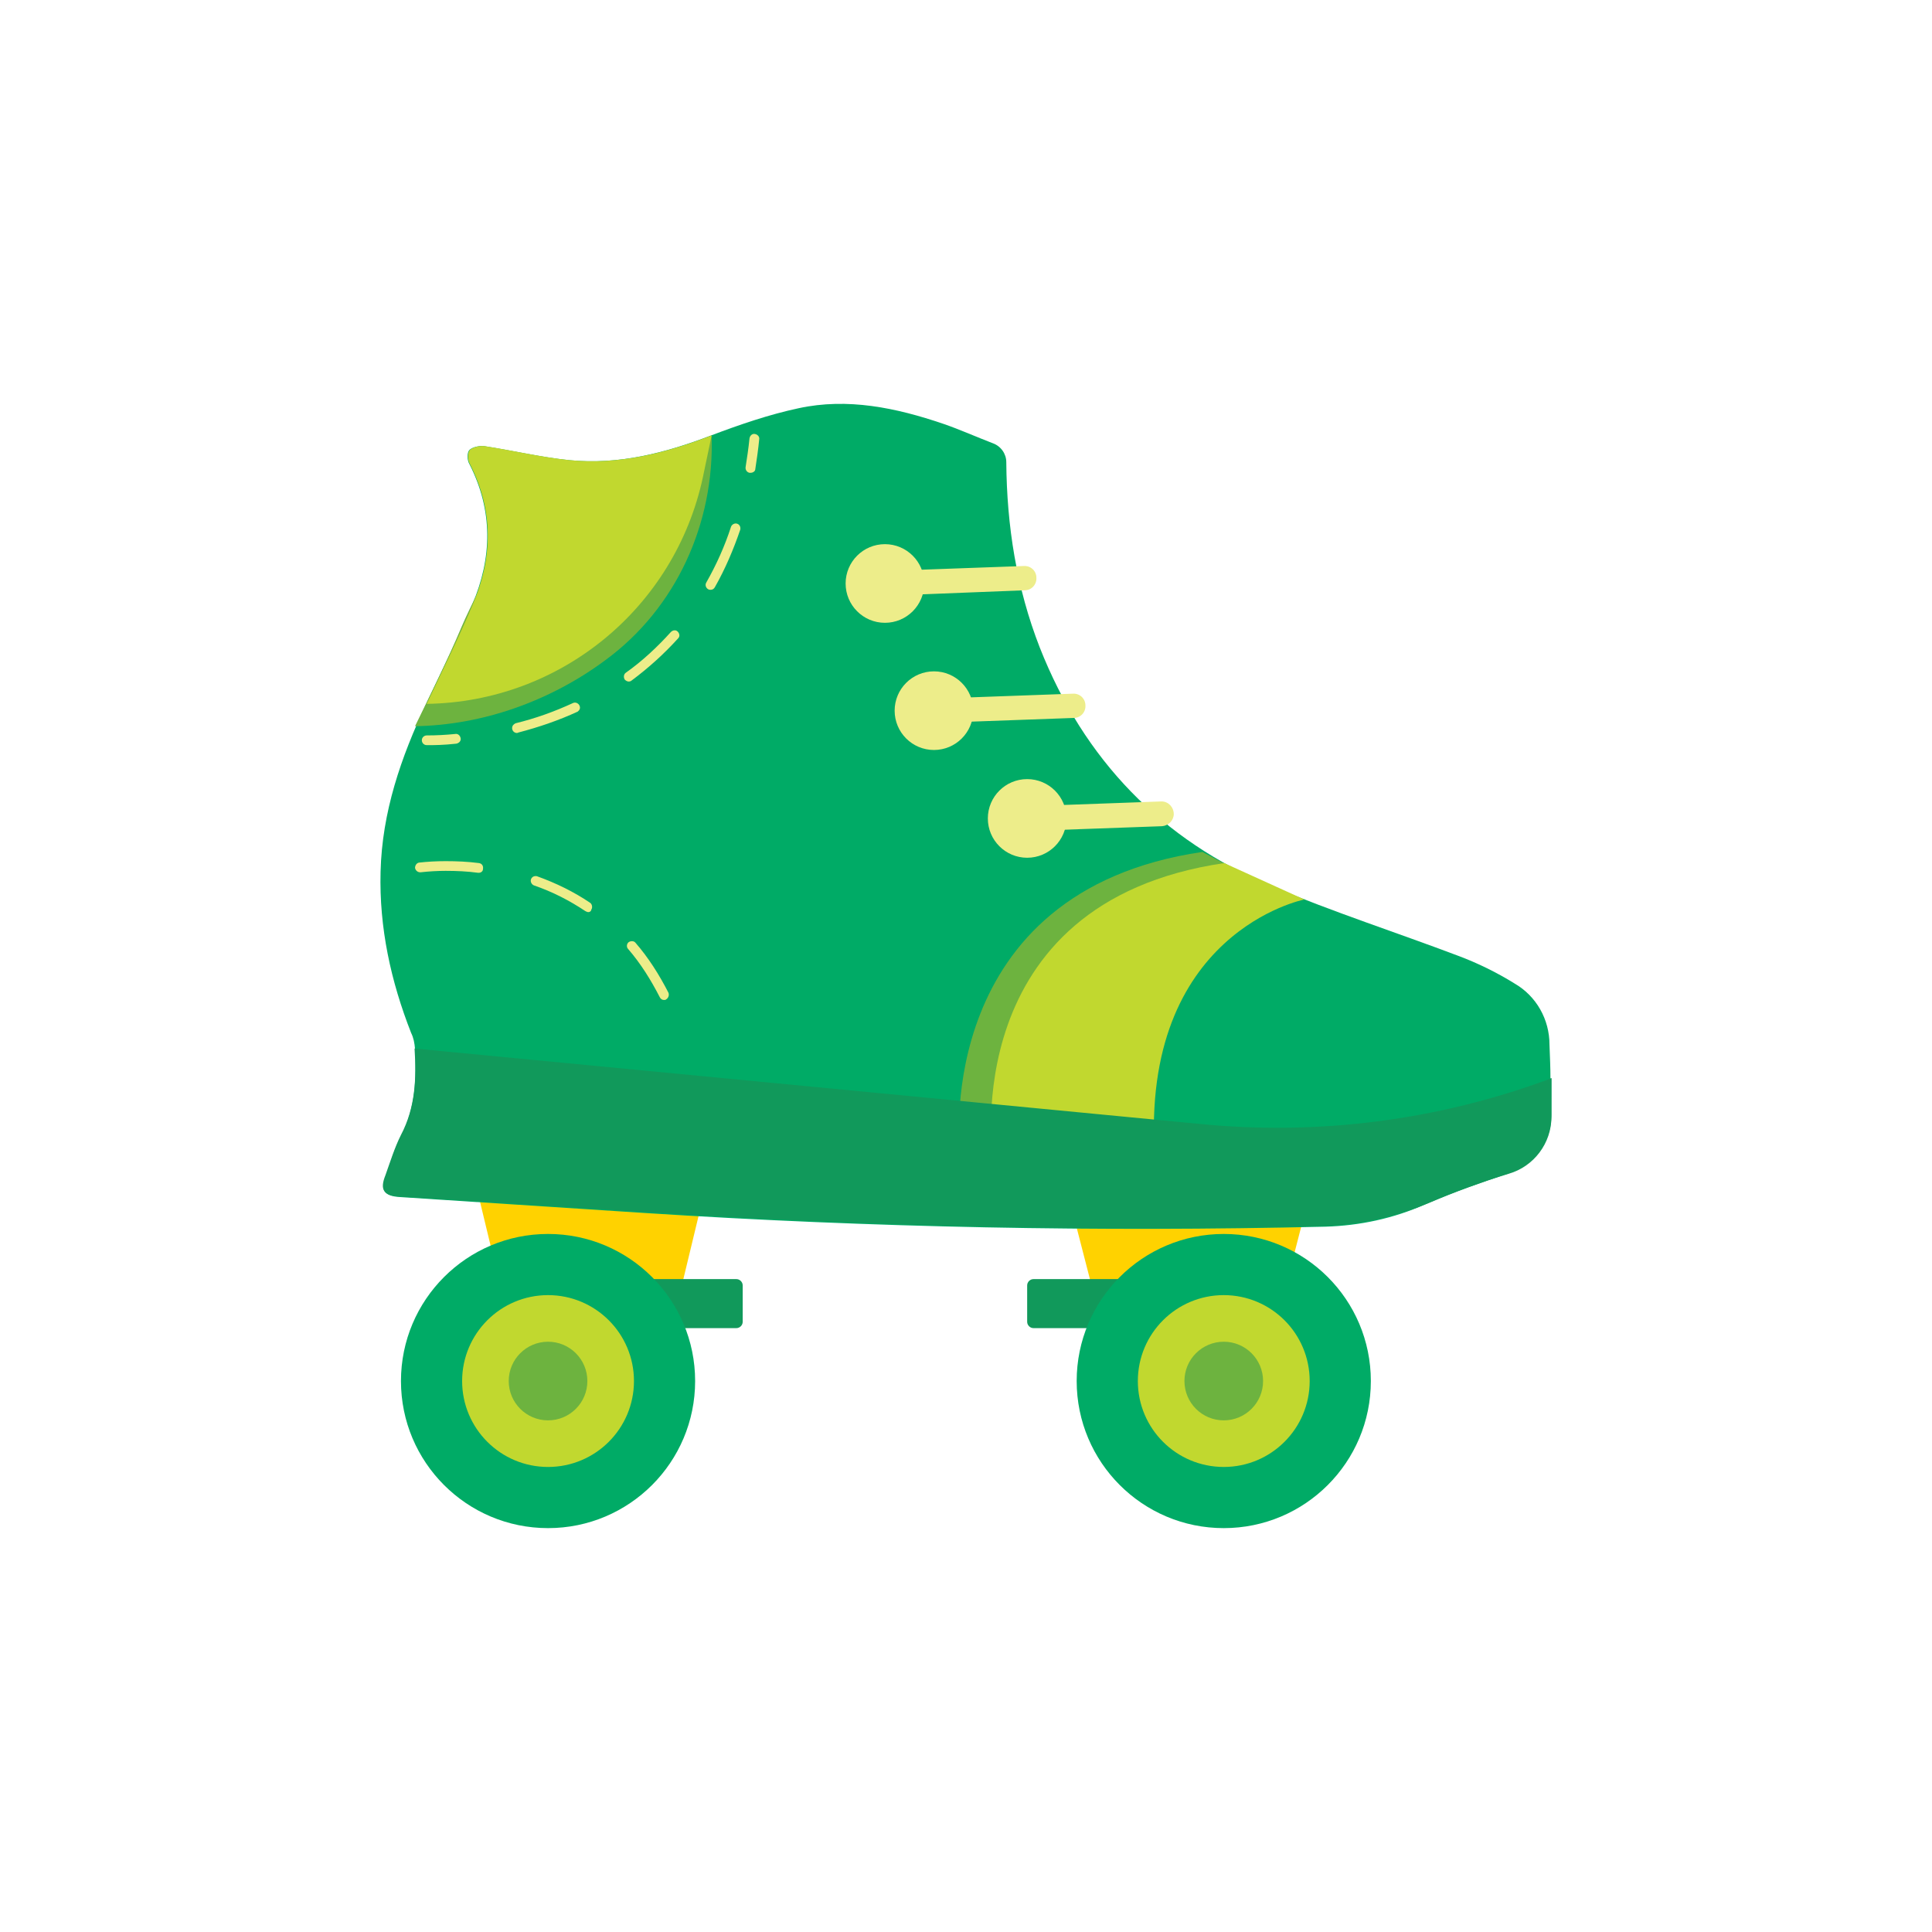 <?xml version="1.0" encoding="utf-8"?>
<!-- Generator: Adobe Illustrator 23.1.1, SVG Export Plug-In . SVG Version: 6.00 Build 0)  -->
<svg version="1.1" id="Layer_1" xmlns="http://www.w3.org/2000/svg" xmlns:xlink="http://www.w3.org/1999/xlink" x="0px" y="0px"
	 viewBox="0 0 398 398" style="enable-background:new 0 0 398 398;" xml:space="preserve">
<style type="text/css">
	.st0{fill:#FFD200;}
	.st1{fill:#11995B;}
	.st2{fill:#00AB66;}
	.st3{fill:#6DB33F;}
	.st4{fill:#C1D82F;}
	.st5{fill:#EDED8A;}
</style>
<title>icon-rollerskate</title>
<g>
	<g id="Layer_1-2">
		<polygon class="st0" points="263.7,269.6 226.1,269.6 213.6,221.1 276.2,221.1 		"/>
		<path class="st1" d="M212.9,263.5h46.8c0.7,0,1.3,0.6,1.3,1.3v7.5c0,0.7-0.6,1.3-1.3,1.3h-46.8c-0.7,0-1.3-0.6-1.3-1.3v-7.5
			C211.6,264.1,212.2,263.5,212.9,263.5z"/>
		<polygon class="st0" points="139.3,269.6 104.2,269.6 92.5,221.1 151,221.1 		"/>
		<path class="st1" d="M104.9,263.5h46.8c0.7,0,1.3,0.6,1.3,1.3v7.5c0,0.7-0.6,1.3-1.3,1.3h-46.8c-0.7,0-1.3-0.6-1.3-1.3v-7.5
			C103.6,264.1,104.2,263.5,104.9,263.5z"/>
		<path class="st2" d="M319.6,222.1l-0.2,0.1v-0.1c0-2.1-0.1-4.3-0.2-6.9c0-5.2-2.7-10-7.2-12.6c-3.7-2.3-7.6-4.2-11.6-5.7
			c-12.7-4.8-25.7-9-38.3-14.3c-22.8-9.5-38.8-26.1-47.9-49.2c-4.8-12.3-6.8-25.1-6.9-38.2c0-1.7-1.1-3.3-2.8-3.9
			c-3.4-1.3-6.7-2.8-10.2-4c-9.7-3.3-19.7-5.4-29.8-3.2c-6.1,1.3-12.2,3.4-18,5.6c-9.4,3.6-19,6.1-29.2,5.1
			c-5.9-0.6-11.7-2-17.6-2.9c-1-0.1-2.4,0.2-3,0.8c-0.5,0.5-0.5,2.1,0,2.9c4.9,9.6,4.7,19.3,0.6,28.9c-2.9,6.9-6.3,13.7-9.5,20.5
			c-5.2,11-9.1,22.3-9.4,34.6c-0.3,11.5,2.1,22.5,6.3,33.2c0.5,1,0.7,2.1,0.8,3.3c0.3,6.1,0.1,12.1-2.8,17.8
			c-1.4,2.6-2.2,5.5-3.2,8.3c-1.2,3.1-0.3,4.2,2.9,4.4l50.7,3.3c46.6,3,93.2,3.9,139.9,2.8c7.1-0.2,14.1-1.7,20.6-4.6l0,0
			c5.7-2.5,11.6-4.5,17.5-6.5c5.1-1.8,8.5-6.5,8.5-11.9L319.6,222.1z"/>
		<path class="st3" d="M146.6,89.7c-9.4,3.6-21.3,10.7-31.5,9.7c-5.9-0.6-4.8-2-10.7-2.9c-1-0.1-2.4,0.2-3,0.8
			c-0.5,0.5-0.5,2.1,0,2.9c4.9,9.6-2.2,19.3-6.3,28.9c-2.9,6.9-6.3,13.7-9.6,20.5l0,0c13.9-0.2,27.9-5.2,39.2-13.6
			C139.3,125.3,147.2,107.8,146.6,89.7z"/>
		<path class="st4" d="M146.6,89.7c-9.4,3.6-19,6.1-29.2,5.1c-5.9-0.6-11.7-2-17.6-2.9c-1-0.1-2.4,0.2-3,0.8c-0.5,0.5-0.5,2.1,0,2.9
			c4.9,9.6,4.7,19.3,0.6,28.9c-2.9,6.9-6.3,13.7-9.5,20.5l0,0c27.5-0.4,51.1-19.7,56.9-46.7L146.6,89.7z"/>
		<circle class="st2" cx="112.9" cy="284.5" r="30.3"/>
		<circle class="st4" cx="112.9" cy="284.5" r="17.7"/>
		<path class="st3" d="M197.7,236c0,0-5.3-52.4,50-60.5l14.2,7.5c0,0-33.9,6.7-30.8,53.1"/>
		<path class="st4" d="M204.5,238.3c0,0-7.6-52.4,47.7-60.5l16.5,7.5c0,0-33.9,6.7-30.8,53.1"/>
		<path class="st1" d="M319.4,222.2l0.2-0.1v8c0,5.4-3.6,10.2-8.8,11.7c-5.6,1.7-11,3.7-16.4,6l0,0c-7.2,3-14.8,4.7-22.6,4.8
			c-46.3,1.1-92.5,0.1-138.8-2.9l-50.7-3.2c-3.3-0.2-4.1-1.4-2.9-4.4c1-2.8,1.9-5.7,3.2-8.3c3-5.7,3.2-11.7,2.8-17.8l161.4,15.5
			C271.5,234,296.3,230.8,319.4,222.2L319.4,222.2z"/>
		<circle class="st3" cx="112.9" cy="284.5" r="8.1"/>
		<circle class="st2" cx="252.1" cy="284.5" r="30.3"/>
		<circle class="st4" cx="252.1" cy="284.5" r="17.7"/>
		<circle class="st3" cx="252.1" cy="284.5" r="8.1"/>
		<circle class="st5" cx="182.3" cy="120.2" r="8.1"/>
		<circle class="st5" cx="192.4" cy="146.4" r="8.1"/>
		<circle class="st5" cx="211.6" cy="168.6" r="8.1"/>
		<path class="st5" d="M183.3,122.7c-1.4,0-2.5-1.1-2.6-2.5c0-1.4,1.1-2.5,2.5-2.6l0,0l27.7-1c1.4-0.1,2.6,1,2.6,2.4
			c0.1,1.4-1,2.6-2.4,2.6L183.3,122.7L183.3,122.7z"/>
		<path class="st5" d="M193.4,149c-1.4,0-2.5-1.1-2.6-2.5s1.1-2.5,2.5-2.6l0,0l27.7-1c1.4-0.1,2.6,1,2.6,2.4c0.1,1.4-1,2.6-2.4,2.6
			l-27.7,1H193.4z"/>
		<path class="st5" d="M211.6,171.2c-1.4,0-2.5-1.1-2.6-2.5c0-1.4,1.1-2.5,2.5-2.6l0,0l27.7-1h0.1c1.4,0,2.5,1.2,2.5,2.6
			c0,1.3-1.1,2.4-2.4,2.5L211.6,171.2L211.6,171.2z"/>
		<path class="st5" d="M88.5,153.5h-0.6c-0.6,0-1-0.5-1-1c0-0.6,0.5-1,1-1c0,0,0,0,0,0c2,0,3.9-0.1,5.9-0.3c0.5-0.1,1,0.3,1.1,0.9
			c0,0,0,0,0,0c0.1,0.6-0.4,1-0.9,1.1c0,0,0,0,0,0C91.3,153.5,89.4,153.5,88.5,153.5z"/>
		<path class="st5" d="M106.5,151c-0.6,0-1-0.5-1-1c0-0.5,0.3-0.8,0.7-1c4.1-1,8-2.4,11.9-4.2c0.5-0.2,1.1,0.1,1.3,0.6
			c0.2,0.5,0,0.9-0.4,1.2c-3.9,1.8-8,3.2-12.2,4.3C106.6,151,106.5,151,106.5,151z M129.5,140.4c-0.3,0-0.6-0.2-0.8-0.4
			c-0.3-0.5-0.2-1.1,0.2-1.4c3.4-2.4,6.5-5.3,9.3-8.4c0.4-0.4,1-0.5,1.4-0.1c0.4,0.4,0.5,1,0.1,1.4c-2.9,3.2-6.1,6.1-9.6,8.7
			C130,140.3,129.8,140.4,129.5,140.4z M146.4,121.5c-0.2,0-0.3,0-0.5-0.1c-0.5-0.3-0.7-0.9-0.4-1.4c0,0,0,0,0,0
			c2.1-3.7,3.8-7.5,5.1-11.5c0.2-0.5,0.8-0.8,1.3-0.6c0.5,0.2,0.7,0.7,0.6,1.2c-1.4,4.1-3.1,8.1-5.2,11.8
			C147.1,121.3,146.8,121.5,146.4,121.5z"/>
		<path class="st5" d="M154.6,97.4h-0.2c-0.5-0.1-0.9-0.6-0.8-1.2c0.3-1.9,0.6-3.9,0.8-5.9c0.1-0.6,0.6-1,1.1-0.9
			c0.6,0.1,1,0.6,0.9,1.1c-0.2,2.1-0.5,4.1-0.8,6.1C155.6,97.1,155.1,97.4,154.6,97.4z"/>
		<path class="st5" d="M136.8,206c-0.4,0-0.7-0.2-0.9-0.6c-1.8-3.5-3.9-6.9-6.5-9.9c-0.4-0.4-0.3-1.1,0.1-1.4s1.1-0.3,1.4,0.1
			c2.7,3.1,4.9,6.6,6.8,10.3c0.2,0.5,0,1.1-0.5,1.4c0,0,0,0,0,0C137.1,206,136.9,206,136.8,206z M121.2,187.9
			c-0.2,0-0.4-0.1-0.6-0.2c-3.3-2.2-6.8-4-10.6-5.3c-0.5-0.2-0.8-0.8-0.6-1.3c0.2-0.5,0.7-0.7,1.2-0.6c3.9,1.4,7.6,3.2,11,5.5
			c0.4,0.3,0.5,1,0.2,1.4C121.8,187.7,121.5,187.9,121.2,187.9L121.2,187.9z M98.6,179.8h-0.1c-2.2-0.3-4.4-0.4-6.7-0.4
			c-1.7,0-3.4,0.1-5.2,0.3c-0.6,0-1-0.4-1.1-0.9c0-0.5,0.3-1,0.8-1.1c1.8-0.2,3.6-0.3,5.5-0.3c2.3,0,4.6,0.1,6.9,0.4
			c0.6,0.1,0.9,0.6,0.8,1.2C99.5,179.5,99.1,179.8,98.6,179.8L98.6,179.8z"/>
	</g>
</g>
</svg>
